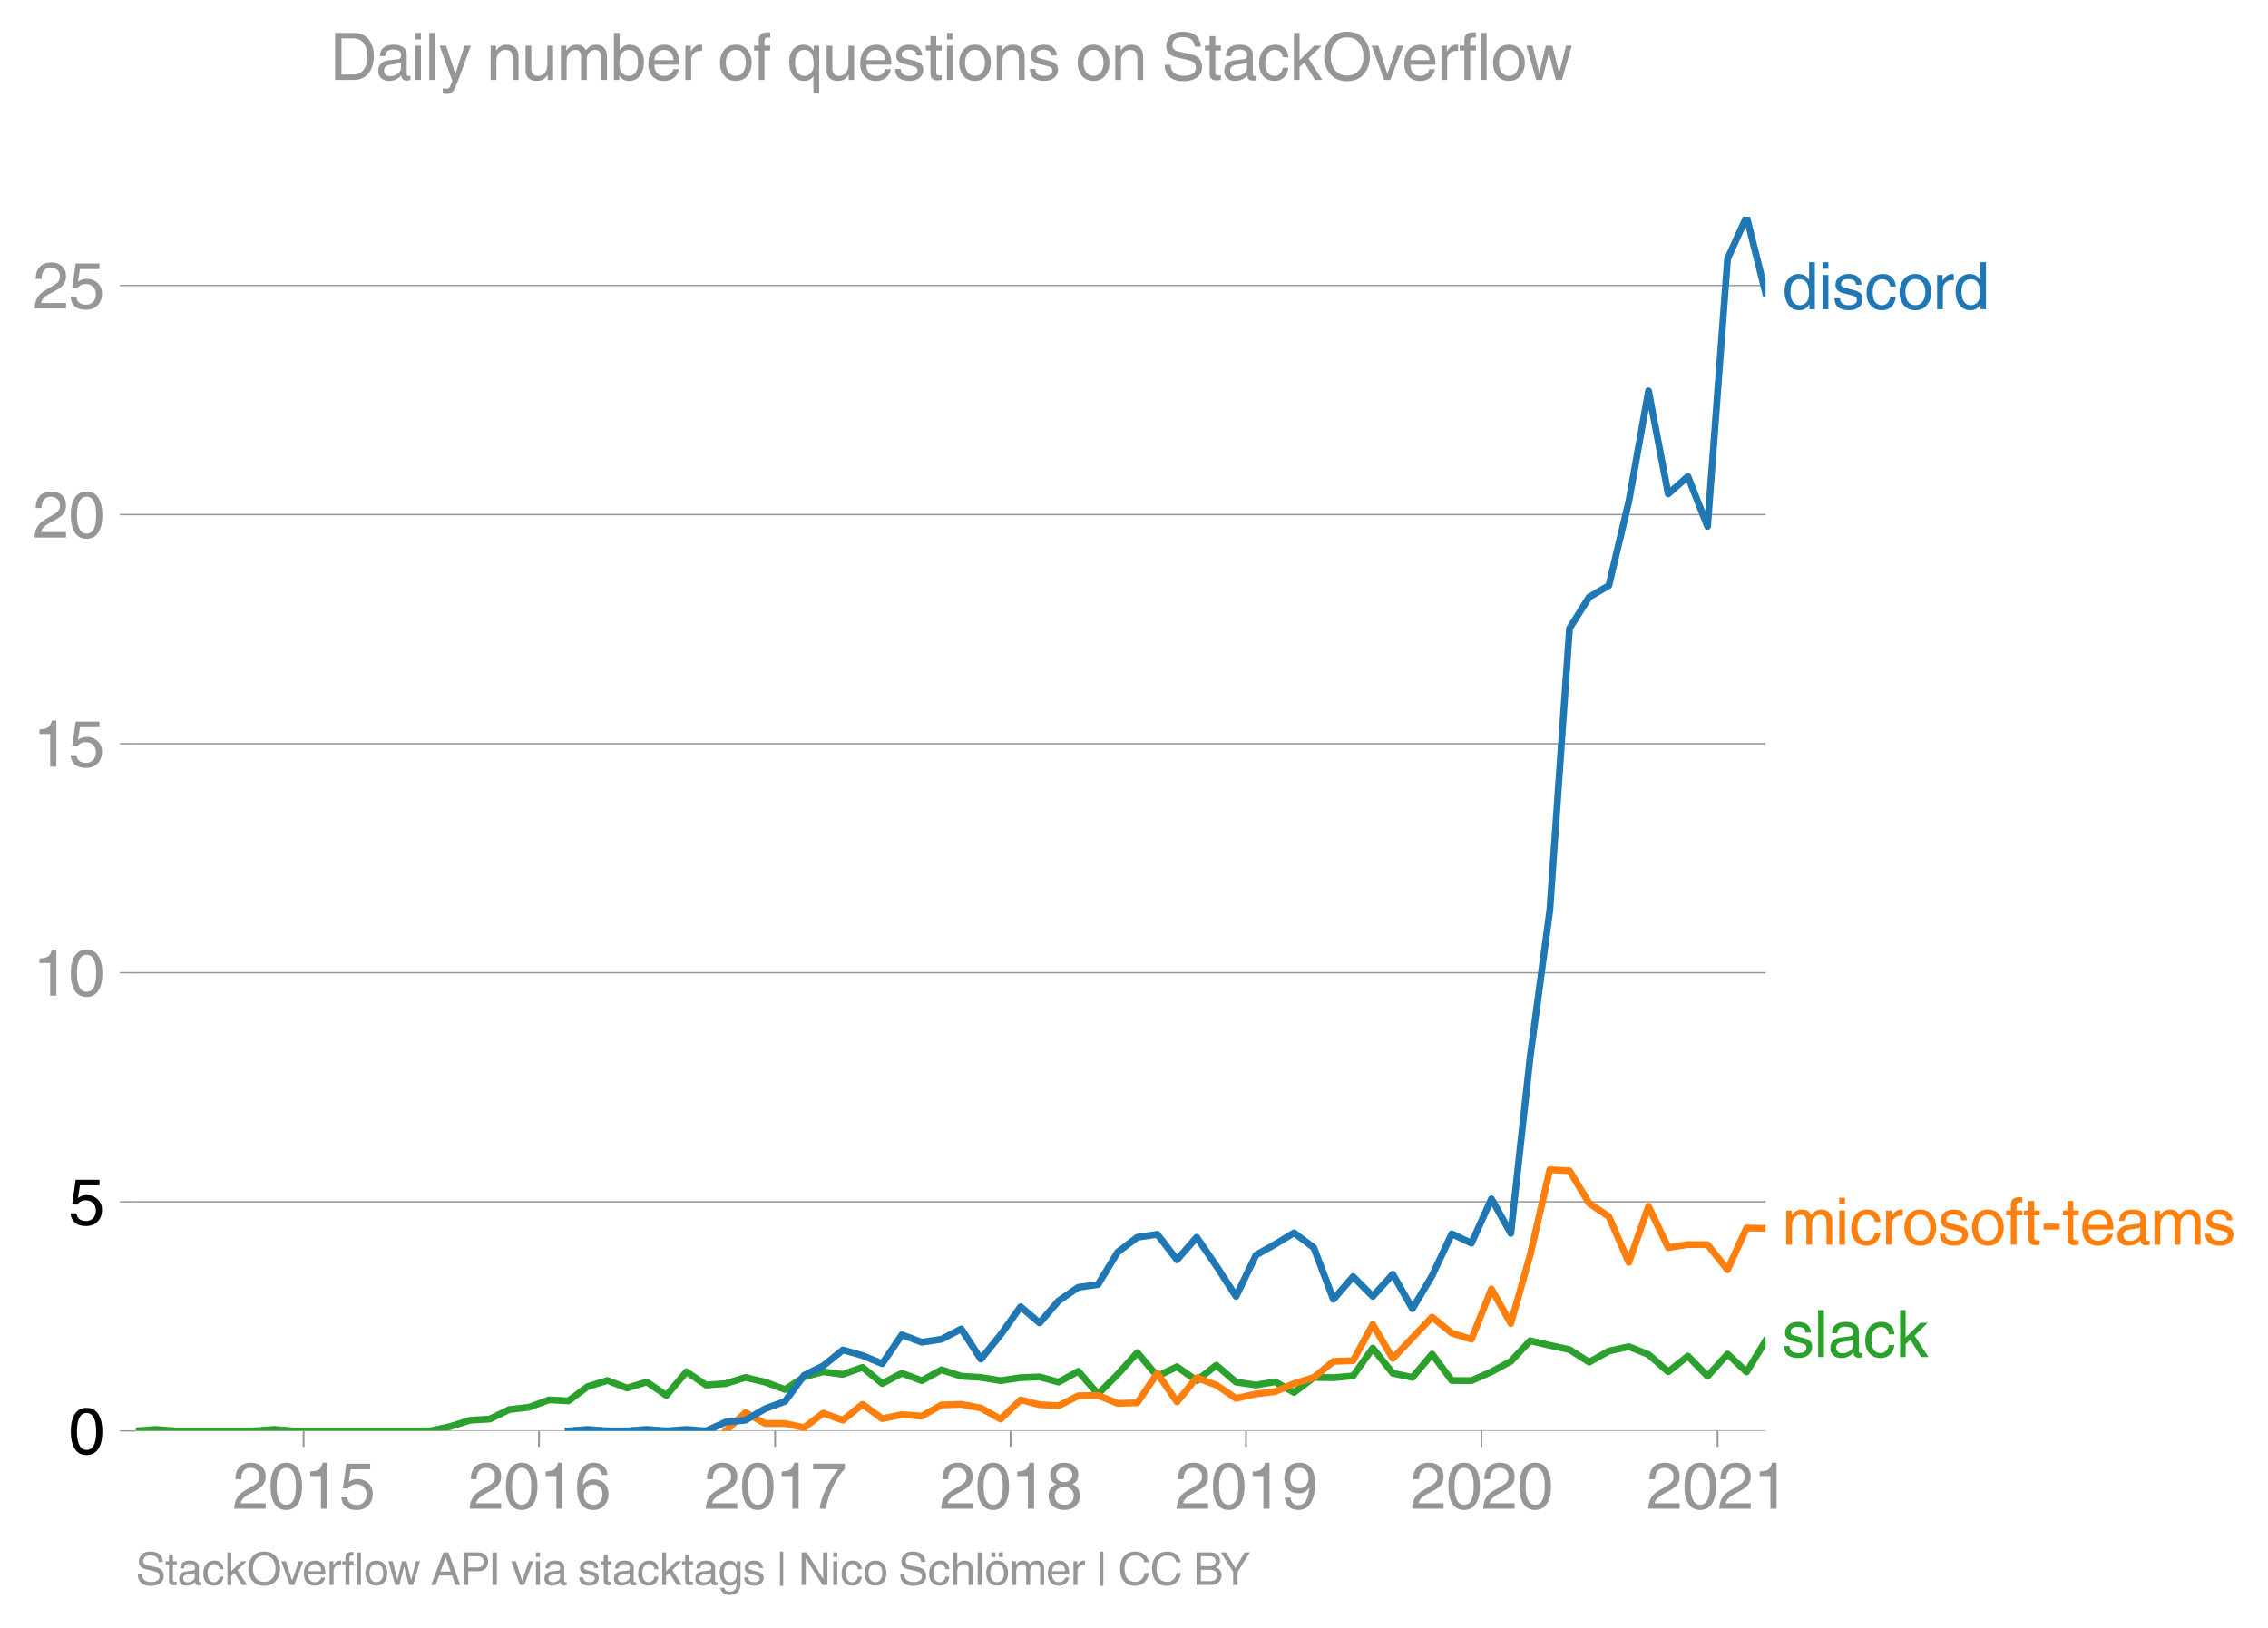 <svg height="475.651" viewBox="0 0 496.979 356.738" width="662.638" xmlns="http://www.w3.org/2000/svg" xmlns:xlink="http://www.w3.org/1999/xlink"><defs><style>*{stroke-linecap:butt;stroke-linejoin:round}</style></defs><g id="figure_1"><path d="M0 356.738h496.979V0H0z" style="fill:none" id="patch_1"/><g id="axes_1"><path d="M29.77 313.628h357.12V47.516H29.77z" style="fill:none" id="patch_2"/><path clip-path="url(#pd8796194b7)" d="m29.77 313.628 4.312-.324 4.311.324H55.711l4.309-.334 4.31.334h29.967l4.382-.972 4.311-1.37 4.315-.25 4.308-2.094 4.311-.497 4.382-1.62 4.24.224 4.238-3.139 4.314-1.328 4.311 1.652 4.312-1.317 4.31 2.937 4.383-5.183 4.31 2.915 4.315-.324 4.308-1.35 4.311 1.026 4.382 1.62 4.17-2.765 4.167-1.122 4.314.572 4.311-1.544 4.312 3.553 4.31-2.257 4.383 1.62 4.31-2.376 4.315 1.404 4.308.27 4.311.701 4.382-.647 4.17-.174 4.167 1.145 4.314-2.364 4.311 4.956 4.312-4.287 4.31-4.783 4.383 5.183 4.31-2.073 4.315 3.044 4.308-3.38 4.312 3.704 4.381.648 4.17-.717 4.167 2.337 4.314-3.293 4.311.054 4.312-.39 4.31-6.09 4.383 5.508 4.311.918 4.314-5.13 4.308 5.8 4.312.031 4.381-1.943 4.241-2.279 4.238-4.524 4.314 1.015 4.31.929 4.312 2.753 4.311-2.43 4.382-.971 4.311 1.728 4.315 3.779 4.308-3.445 4.311 4.417 4.382-4.86 4.17 3.934 4.167-6.849" style="fill:none;stroke:#2ca02c;stroke-linecap:square;stroke-width:1.5" id="line2d_1"/><g id="matplotlib.axis_1"><g id="xtick_1"><g id="line2d_2"><defs><path d="M0 0v3.5" id="m7328615385" style="stroke:#969696;stroke-width:.4"/></defs><use style="fill:#969696;stroke:#969696;stroke-width:.4" x="66.522" xlink:href="#m7328615385" y="313.628"/></g><g style="fill:#969696" transform="matrix(.14 0 0 -.14 50.951 330.678)" id="text_1"><defs><path d="M281 2888q0 793 409 1202 410 410 1148 410 618 0 1012-375t394-969q0-462-227-780-226-317-667-557l-775-425q-684-375-775-863h2444V0H166q25 634 275 1056t781 728l806 469q322 185 469 383t147 545q0 344-241 578-240 235-650 235-453 0-678-299-225-298-231-807H281z" id="HelveticaWorld-Regular-32" transform="scale(.016)"/><path d="M2719 2188q0 903-239 1354-239 452-702 452-453 0-697-452-243-451-243-1354 0-875 240-1340 241-464 700-464 463 0 702 448 239 449 239 1356zm603 0q0-1107-400-1709-400-601-1144-601-772 0-1156 623-384 624-384 1687 0 1090 393 1701 394 611 1147 611 744 0 1144-608t400-1704z" id="HelveticaWorld-Regular-30" transform="scale(.016)"/><path d="M2297 0h-600v3194H647v447q550 18 818 176 269 158 391 683h441V0z" id="HelveticaWorld-Regular-31" transform="scale(.016)"/><path d="M941 2619q372 281 872 281 606 0 1042-403t436-1038q0-690-421-1139-420-448-1179-448-660 0-1041 323-381 324-444 918h582q43-363 284-555t669-192q415 0 681 287 266 288 266 735 0 456-279 731-278 275-718 275-500 0-835-428l-484 25 337 2406h2332v-544H1131L941 2619z" id="HelveticaWorld-Regular-35" transform="scale(.016)"/></defs><use xlink:href="#HelveticaWorld-Regular-32"/><use x="55.615" xlink:href="#HelveticaWorld-Regular-30"/><use x="111.23" xlink:href="#HelveticaWorld-Regular-31"/><use x="166.846" xlink:href="#HelveticaWorld-Regular-35"/></g></g><g id="xtick_2"><use style="fill:#969696;stroke:#969696;stroke-width:.4" x="118.115" xlink:href="#m7328615385" y="313.628" id="line2d_3"/><g style="fill:#969696" transform="matrix(.14 0 0 -.14 102.544 330.678)" id="text_2"><defs><path d="M903 1381q0-440 262-719 263-278 685-278 403 0 642 284 239 285 239 748 0 403-236 675t-670 272q-422 0-672-266t-250-716zm1766 1922q-63 344-255 517-192 174-520 174-519 0-791-507-272-506-278-1159l13-12q359 553 1068 553 566 0 988-375t422-1053q0-672-400-1118-400-445-1078-445-782 0-1188 556-406 557-406 1660 0 1062 415 1734 416 672 1247 672 538 0 910-321 372-320 403-876h-550z" id="HelveticaWorld-Regular-36" transform="scale(.016)"/></defs><use xlink:href="#HelveticaWorld-Regular-32"/><use x="55.615" xlink:href="#HelveticaWorld-Regular-30"/><use x="111.23" xlink:href="#HelveticaWorld-Regular-31"/><use x="166.846" xlink:href="#HelveticaWorld-Regular-36"/></g></g><g id="xtick_3"><use style="fill:#969696;stroke:#969696;stroke-width:.4" x="169.849" xlink:href="#m7328615385" y="313.628" id="line2d_4"/><g style="fill:#969696" transform="matrix(.14 0 0 -.14 154.279 330.678)" id="text_3"><defs><path d="M238 4403h3109v-494q-641-653-1172-1766Q1644 1031 1497 0H878q94 850 622 1954 528 1105 1213 1899H238v550z" id="HelveticaWorld-Regular-37" transform="scale(.016)"/></defs><use xlink:href="#HelveticaWorld-Regular-32"/><use x="55.615" xlink:href="#HelveticaWorld-Regular-30"/><use x="111.23" xlink:href="#HelveticaWorld-Regular-31"/><use x="166.846" xlink:href="#HelveticaWorld-Regular-37"/></g></g><g id="xtick_4"><use style="fill:#969696;stroke:#969696;stroke-width:.4" x="221.442" xlink:href="#m7328615385" y="313.628" id="line2d_5"/><g style="fill:#969696" transform="matrix(.14 0 0 -.14 205.872 330.678)" id="text_4"><defs><path d="M1766 2597q347 0 573 198 227 199 227 527 0 294-218 483-217 189-620 189-359 0-555-199-195-198-195-504 0-328 244-511t544-183zm6-484q-434 0-681-241t-247-591q0-403 250-650t712-247q410 0 655 247t245 657q0 350-245 587-245 238-689 238zm1378 1228q0-678-578-947 397-178 567-471 170-292 170-623 0-641-413-1032-412-390-1112-390-612 0-1076 336T244 1306q0 763 762 1082-609 243-609 875 0 531 361 884t1001 353q641 0 1016-333t375-826z" id="HelveticaWorld-Regular-38" transform="scale(.016)"/></defs><use xlink:href="#HelveticaWorld-Regular-32"/><use x="55.615" xlink:href="#HelveticaWorld-Regular-30"/><use x="111.23" xlink:href="#HelveticaWorld-Regular-31"/><use x="166.846" xlink:href="#HelveticaWorld-Regular-38"/></g></g><g id="xtick_5"><use style="fill:#969696;stroke:#969696;stroke-width:.4" x="273.035" xlink:href="#m7328615385" y="313.628" id="line2d_6"/><g style="fill:#969696" transform="matrix(.14 0 0 -.14 257.465 330.678)" id="text_5"><defs><path d="M1766 2009q384 0 624 259 241 260 241 766 0 416-228 688t-681 272q-391 0-632-275-240-275-240-738 0-472 225-722t691-250zm-82-506q-640 0-1028 397-387 397-387 1056 0 666 390 1105 391 439 1057 439 775 0 1175-522t400-1565q0-1082-410-1809-409-726-1225-726-637 0-987 358t-350 845h565q25-337 220-536 196-198 540-198 487 0 737 434 250 435 344 1247l-12 13q-363-538-1029-538z" id="HelveticaWorld-Regular-39" transform="scale(.016)"/></defs><use xlink:href="#HelveticaWorld-Regular-32"/><use x="55.615" xlink:href="#HelveticaWorld-Regular-30"/><use x="111.23" xlink:href="#HelveticaWorld-Regular-31"/><use x="166.846" xlink:href="#HelveticaWorld-Regular-39"/></g></g><g id="xtick_6"><use style="fill:#969696;stroke:#969696;stroke-width:.4" x="324.629" xlink:href="#m7328615385" y="313.628" id="line2d_7"/><g style="fill:#969696" transform="matrix(.14 0 0 -.14 309.058 330.678)" id="text_6"><use xlink:href="#HelveticaWorld-Regular-32"/><use x="55.615" xlink:href="#HelveticaWorld-Regular-30"/><use x="111.23" xlink:href="#HelveticaWorld-Regular-32"/><use x="166.846" xlink:href="#HelveticaWorld-Regular-30"/></g></g><g id="xtick_7"><use style="fill:#969696;stroke:#969696;stroke-width:.4" x="376.363" xlink:href="#m7328615385" y="313.628" id="line2d_8"/><g style="fill:#969696" transform="matrix(.14 0 0 -.14 360.792 330.678)" id="text_7"><use xlink:href="#HelveticaWorld-Regular-32"/><use x="55.615" xlink:href="#HelveticaWorld-Regular-30"/><use x="111.23" xlink:href="#HelveticaWorld-Regular-32"/><use x="166.846" xlink:href="#HelveticaWorld-Regular-31"/></g></g></g><g id="matplotlib.axis_2"><g id="ytick_1"><path clip-path="url(#pd8796194b7)" d="M29.77 313.628h357.12" style="fill:none;stroke:#969696;stroke-linecap:square;stroke-width:.3" id="line2d_9"/><g id="line2d_10"><defs><path d="M0 0h-3.5" id="medc06c6f90" style="stroke:#969696;stroke-width:.3"/></defs><use style="fill:#969696;stroke:#969696;stroke-width:.3" x="29.771" xlink:href="#medc06c6f90" y="313.628"/></g><use xlink:href="#HelveticaWorld-Regular-30" transform="matrix(.14 0 0 -.14 14.985 318.653)" id="text_8"/></g><g id="ytick_2"><path clip-path="url(#pd8796194b7)" d="M29.77 263.418h357.12" style="fill:none;stroke:#969696;stroke-linecap:square;stroke-width:.3" id="line2d_11"/><use style="fill:#969696;stroke:#969696;stroke-width:.3" x="29.771" xlink:href="#medc06c6f90" y="263.418" id="line2d_12"/><use xlink:href="#HelveticaWorld-Regular-35" transform="matrix(.14 0 0 -.14 14.985 268.443)" id="text_9"/></g><g id="ytick_3"><path clip-path="url(#pd8796194b7)" d="M29.77 213.209h357.12" style="fill:none;stroke:#969696;stroke-linecap:square;stroke-width:.3" id="line2d_13"/><use style="fill:#969696;stroke:#969696;stroke-width:.3" x="29.771" xlink:href="#medc06c6f90" y="213.209" id="line2d_14"/><g style="fill:#969696" transform="matrix(.14 0 0 -.14 7.2 218.233)" id="text_10"><use xlink:href="#HelveticaWorld-Regular-31"/><use x="55.615" xlink:href="#HelveticaWorld-Regular-30"/></g></g><g id="ytick_4"><path clip-path="url(#pd8796194b7)" d="M29.77 162.999h357.12" style="fill:none;stroke:#969696;stroke-linecap:square;stroke-width:.3" id="line2d_15"/><use style="fill:#969696;stroke:#969696;stroke-width:.3" x="29.771" xlink:href="#medc06c6f90" y="162.999" id="line2d_16"/><g style="fill:#969696" transform="matrix(.14 0 0 -.14 7.2 168.024)" id="text_11"><use xlink:href="#HelveticaWorld-Regular-31"/><use x="55.615" xlink:href="#HelveticaWorld-Regular-35"/></g></g><g id="ytick_5"><path clip-path="url(#pd8796194b7)" d="M29.77 112.789h357.12" style="fill:none;stroke:#969696;stroke-linecap:square;stroke-width:.3" id="line2d_17"/><use style="fill:#969696;stroke:#969696;stroke-width:.3" x="29.771" xlink:href="#medc06c6f90" y="112.789" id="line2d_18"/><g style="fill:#969696" transform="matrix(.14 0 0 -.14 7.2 117.814)" id="text_12"><use xlink:href="#HelveticaWorld-Regular-32"/><use x="55.615" xlink:href="#HelveticaWorld-Regular-30"/></g></g><g id="ytick_6"><path clip-path="url(#pd8796194b7)" d="M29.77 62.58h357.12" style="fill:none;stroke:#969696;stroke-linecap:square;stroke-width:.3" id="line2d_19"/><use style="fill:#969696;stroke:#969696;stroke-width:.3" x="29.771" xlink:href="#medc06c6f90" y="62.579" id="line2d_20"/><g style="fill:#969696" transform="matrix(.14 0 0 -.14 7.2 67.604)" id="text_13"><use xlink:href="#HelveticaWorld-Regular-32"/><use x="55.615" xlink:href="#HelveticaWorld-Regular-35"/></g></g></g><path clip-path="url(#pd8796194b7)" d="m159.039 313.628 4.308-4.017 4.311 2.398h4.382l4.17.902 4.167-3.17 4.314 1.544 4.311-3.488 4.312 3.153 4.31-.885 4.383.324 4.31-2.451 4.315-.14 4.308.81 4.311 2.429 4.382-4.211 4.17 1.064 4.167.231 4.314-2.192 4.311-.075 4.312 1.75 4.31-.13 4.383-6.48 4.31 6.274 4.315-5.301 4.308 1.62 4.312 2.915 4.381-.972 4.17-.51 4.167-1.758 4.314-1.35 4.311-3.509 4.312-.172 4.31-7.926 4.383 7.45 4.311-4.545 4.314-4.525 4.308 3.52 4.312 1.34 4.381-11.014 4.241 7.55 4.238-15 4.314-18.692 4.31.227 4.312 7.137 4.311 2.905 4.382 10.042 4.311-12.277 4.315 9.037 4.308-.67 4.311.023 4.382 5.506 4.17-9.162 4.167.092" style="fill:none;stroke:#ff7f0e;stroke-linecap:square;stroke-width:1.5" id="line2d_21"/><path clip-path="url(#pd8796194b7)" d="m124.546 313.628 4.238-.324 4.314.324h4.311l4.312-.334 4.31.334 4.383-.324 4.31.324 4.315-1.943 4.308-.4 4.311-2.516 4.382-1.62 4.17-5.715 4.167-2.059 4.314-3.488 4.311 1.22 4.312 1.793 4.31-6.327 4.383 1.62 4.31-.649 4.315-2.267 4.308 6.619 4.311-5.323 4.382-6.155 4.17 3.54 4.167-4.836 4.314-2.959 4.311-.604 4.312-7.094 4.31-3.272 4.383-.648 4.31 5.593 4.315-4.945 4.308 6.284 4.312 6.673 4.381-9.07 4.17-2.337 4.167-2.522 4.314 3.24 4.311 11.337 4.312-4.978 4.31 4.33 4.383-4.859 4.311 7.559 4.314-7.235 4.308-9.167 4.312 2.04 4.381-9.717 4.241 7.573 4.238-38.671 4.314-32.188 4.31-61.753 4.312-6.867 4.311-2.527 4.382-18.464 4.311-24.198 4.315 22.578 4.308-3.833 4.311 10.96 4.382-58.633 4.17-9.232L386.89 64.2" style="fill:none;stroke:#1f77b4;stroke-linecap:square;stroke-width:1.5" id="line2d_22"/><g style="fill:#1f77b4" transform="matrix(.14 0 0 -.14 390.462 67.774)" id="text_14"><defs><path d="M838 1684q0-621 246-957 247-336 657-336 390 0 652 287 263 288 263 838 0 706-224 1064-223 358-679 358-434 0-675-285-240-284-240-969zM3225 0h-531v459h-13Q2363-97 1716-97q-697 0-1079 531-381 532-381 1338 0 744 378 1208 379 464 1016 464 628 0 1000-569l13 38v1681h562V0z" id="HelveticaWorld-Regular-64" transform="scale(.016)"/><path d="M422 3956v638h562v-638H422zM984 0H422v3347h562V0z" id="HelveticaWorld-Regular-69" transform="scale(.016)"/><path d="M2309 2394q-12 300-214 431-201 131-579 131-275 0-471-122-195-121-195-350 0-181 115-267 116-86 501-183l556-140q506-128 723-327 218-198 218-554 0-494-361-802T1638-97Q934-97 573 195q-360 293-367 880h544q13-347 230-516 217-168 651-168 353 0 561 140 208 141 208 391 0 178-135 284-134 107-531 197l-653 160q-397 100-586 298t-189 514q0 494 353 781 354 288 922 288 607 0 930-296 323-295 342-754h-544z" id="HelveticaWorld-Regular-73" transform="scale(.016)"/><path d="M2534 2222q-121 716-793 716-416 0-669-333t-253-927q0-647 234-967 235-320 681-320 300 0 519 220t281 573h544q-84-621-439-951T1722-97q-659 0-1081 451-422 452-422 1227 0 850 422 1356 422 507 1184 507 556 0 886-333t367-889h-544z" id="HelveticaWorld-Regular-63" transform="scale(.016)"/><path d="M813 1678q0-559 253-920t718-361q482 0 732 378t250 903q0 531-250 901-250 371-732 371-446 0-709-349-262-348-262-923zm-575 0q0 747 415 1256 416 510 1131 510 732 0 1144-516 413-515 413-1250 0-737-410-1256Q2522-97 1784-97q-709 0-1128 503-418 503-418 1272z" id="HelveticaWorld-Regular-6f" transform="scale(.016)"/><path d="M984 0H422v3347h531v-556h13q365 653 940 653 91 0 147-19v-584h-209q-378 0-619-257-241-256-241-637V0z" id="HelveticaWorld-Regular-72" transform="scale(.016)"/></defs><use xlink:href="#HelveticaWorld-Regular-64"/><use x="56.982" xlink:href="#HelveticaWorld-Regular-69"/><use x="79.004" xlink:href="#HelveticaWorld-Regular-73"/><use x="129.004" xlink:href="#HelveticaWorld-Regular-63"/><use x="180.273" xlink:href="#HelveticaWorld-Regular-6f"/><use x="236.182" xlink:href="#HelveticaWorld-Regular-72"/><use x="267.75" xlink:href="#HelveticaWorld-Regular-64"/></g><g style="fill:#ff7f0e" transform="matrix(.14 0 0 -.14 390.462 272.825)" id="text_15"><defs><path d="M422 3347h531v-472h13q378 569 1012 569 628 0 891-544 240 294 465 419t557 125q434 0 735-285 302-284 302-843V0h-562v2163q0 390-147 582-147 193-475 193-331 0-560-269-228-269-228-628V0h-562v2316q0 290-135 456-134 166-390 166-403 0-644-300t-241-813V0H422v3347z" id="HelveticaWorld-Regular-6d" transform="scale(.016)"/><path d="M1100 2881V0H538v2881H78v466h460v575q0 378 229 557 230 180 642 180 141 0 254-12v-506q-100 12-229 12-187 0-261-92-73-92-73-298v-416h563v-466h-563z" id="HelveticaWorld-Regular-66" transform="scale(.016)"/><path d="M1100 2881V703q0-128 70-195 71-67 252-67h216V0q-307-44-422-44-353 0-516 169-162 169-162 547v2209H84v466h454v934h562v-934h538v-466h-538z" id="HelveticaWorld-Regular-74" transform="scale(.016)"/><path d="M1850 1484H281v575h1569v-575z" id="HelveticaWorld-Regular-2d" transform="scale(.016)"/><path d="M2719 1941q-44 543-288 770-243 227-647 227-409 0-661-288-251-287-267-709h1863zm537-891q-93-519-509-859-366-288-963-294-703 6-1116 461-412 455-412 1223 0 882 425 1372 425 491 1182 491 678 0 1059-507 381-506 381-1446H856q0-525 244-813 244-287 731-287 344 0 591 207 247 208 272 452h562z" id="HelveticaWorld-Regular-65" transform="scale(.016)"/><path d="M2456 1709q-62-65-245-106-183-40-683-106-369-44-542-182-173-137-173-362 0-275 146-428 147-153 469-153 403 0 715 229 313 230 313 558v550zM397 2328q19 566 367 841 349 275 1014 275 531 0 890-241 360-240 360-694V581q0-197 178-197 72 0 185 25V0q-153-63-319-63-288 0-429 123-140 124-146 387Q2016-97 1288-97q-475 0-763 269-287 269-287 700 0 441 250 712 250 272 728 329l993 121q269 41 269 397 0 263-195 403-195 141-592 141-353 0-543-156-189-156-226-491H397z" id="HelveticaWorld-Regular-61" transform="scale(.016)"/></defs><use xlink:href="#HelveticaWorld-Regular-6d"/><use x="83.008" xlink:href="#HelveticaWorld-Regular-69"/><use x="105.029" xlink:href="#HelveticaWorld-Regular-63"/><use x="156.299" xlink:href="#HelveticaWorld-Regular-72"/><use x="187.867" xlink:href="#HelveticaWorld-Regular-6f"/><use x="243.775" xlink:href="#HelveticaWorld-Regular-73"/><use x="293.775" xlink:href="#HelveticaWorld-Regular-6f"/><use x="349.684" xlink:href="#HelveticaWorld-Regular-66"/><use x="377.369" xlink:href="#HelveticaWorld-Regular-74"/><use x="405.055" xlink:href="#HelveticaWorld-Regular-2d"/><use x="438.355" xlink:href="#HelveticaWorld-Regular-74"/><use x="466.041" xlink:href="#HelveticaWorld-Regular-65"/><use x="521.461" xlink:href="#HelveticaWorld-Regular-61"/><use x="576.393" xlink:href="#HelveticaWorld-Regular-6d"/><use x="659.4" xlink:href="#HelveticaWorld-Regular-73"/></g><g style="fill:#2ca02c" transform="matrix(.14 0 0 -.14 390.462 297.444)" id="text_16"><defs><path d="M984 0H422v4594h562V0z" id="HelveticaWorld-Regular-6c" transform="scale(.016)"/><path d="M3200 0h-722L1434 1691l-468-422V0H422v4594h544V1931l1440 1416h716L1844 2100 3200 0z" id="HelveticaWorld-Regular-6b" transform="scale(.016)"/></defs><use xlink:href="#HelveticaWorld-Regular-73"/><use x="50" xlink:href="#HelveticaWorld-Regular-6c"/><use x="72.021" xlink:href="#HelveticaWorld-Regular-61"/><use x="126.953" xlink:href="#HelveticaWorld-Regular-63"/><use x="178.223" xlink:href="#HelveticaWorld-Regular-6b"/></g><g style="fill:#969696" transform="matrix(.097 0 0 -.097 29.77 347.399)" id="text_17"><defs><path d="M3225 3250q-19 438-327 686-307 248-810 248-507 0-779-208-271-207-271-598 0-209 118-359 119-150 425-222l1313-300q531-116 787-440 257-323 257-788 0-681-500-1036T2138-122q-610 0-962 156-351 157-623 497-272 341-272 953h582q0-512 340-794 341-281 928-281 569 0 886 202t317 573q0 338-189 505t-739 295l-990 232q-494 112-738 392t-244 689q0 619 417 1019 418 400 1165 400 843 0 1301-352 458-351 492-1114h-584z" id="HelveticaWorld-Regular-53" transform="scale(.016)"/><path d="M4091 2297q0 806-427 1337-426 532-1173 532-738 0-1169-532-431-531-431-1337 0-831 437-1350 438-519 1163-519 709 0 1154 506 446 507 446 1363zm637 0q0-1028-594-1724-593-695-1643-695-1057 0-1649 695-592 696-592 1724 0 1031 592 1725t1649 694q1081 0 1659-707 578-706 578-1712z" id="HelveticaWorld-Regular-4f" transform="scale(.016)"/><path d="M2522 3347h616L1863 0h-604L38 3347h653l872-2725h12l947 2725z" id="HelveticaWorld-Regular-76" transform="scale(.016)"/><path d="M1638 0h-575L97 3347h606l641-2631h12l647 2631h635l653-2631h12l678 2631h557L3572 0h-591l-678 2591h-12L1638 0z" id="HelveticaWorld-Regular-77" transform="scale(.016)"/><path d="m2816 1888-678 2021h-13l-737-2021h1428zm-1619-550L716 0H78l1728 4594h703L4172 0h-678l-453 1338H1197z" id="HelveticaWorld-Regular-41" transform="scale(.016)"/><path d="M1141 2472h1234q466 0 700 204 234 205 234 621 0 372-225 569t-684 197H1141V2472zm0-2472H519v4594h2065q616 0 991-358t375-933q0-597-363-980-362-382-1003-382H1141V0z" id="HelveticaWorld-Regular-50" transform="scale(.016)"/><path d="M1141 0H519v4594h622V0z" id="HelveticaWorld-Regular-49" transform="scale(.016)"/><path d="M831 1684q0-615 244-954t659-339q404 0 660 293 256 294 256 832 0 706-224 1064-223 358-679 358-459 0-688-305-228-305-228-949zM3188 191q0-807-388-1203-387-397-1169-397-562 0-895 259T353-409h563q43-244 226-388t530-144q472 0 712 254 241 253 241 821v238h-12Q2297-97 1722-97q-716 0-1094 528T250 1772q0 744 381 1208 382 464 1013 464 634 0 1000-569h12v472h532V191z" id="HelveticaWorld-Regular-67" transform="scale(.016)"/><path d="M603 4716h466V-122H603v4838z" id="HelveticaWorld-Regular-7c" transform="scale(.016)"/><path d="M3559 4594h600V0h-690L1125 3713h-12V0H519v4594h728L3547 884h12v3710z" id="HelveticaWorld-Regular-4e" transform="scale(.016)"/><path d="M3150 0h-566v2188q0 403-156 576-156 174-509 174-435 0-685-282-250-281-250-831V0H422v4594h562V2900h13q384 544 981 544 550 0 861-288 311-287 311-878V0z" id="HelveticaWorld-Regular-68" transform="scale(.016)"/><path d="M813 1678q0-559 253-920t718-361q482 0 732 378t250 903q0 531-250 901-250 371-732 371-446 0-709-349-262-348-262-923zm-575 0q0 747 415 1256 416 510 1131 510 732 0 1144-516 413-515 413-1250 0-737-410-1256Q2522-97 1784-97q-709 0-1128 503-418 503-418 1272zm2351 2266h-575v650h575v-650zm-1038 0H976v650h575v-650z" id="HelveticaWorld-Regular-f6" transform="scale(.016)"/><path d="M3713 3213q-104 468-434 710-329 243-854 243-678 0-1091-493-412-492-412-1329 0-969 390-1443 391-473 1132-473 487 0 838 323 352 324 474 940h603q-121-885-671-1349T2350-122q-941 0-1505 647T281 2322q0 1109 589 1751 589 643 1555 643 800 0 1297-413 497-412 591-1090h-600z" id="HelveticaWorld-Regular-43" transform="scale(.016)"/><path d="M519 4594h2015q594 0 947-322t353-834q0-310-155-565-154-254-460-395 428-162 629-431 202-269 202-691 0-593-428-975Q3194 0 2491 0H519v4594zm612-4063h1325q488 0 731 226 244 227 244 612 0 390-272 582-271 193-803 193H1131V531zm0 2119h1128q494 0 724 179 230 180 230 562 0 328-218 500-217 172-729 172H1131V2650z" id="HelveticaWorld-Regular-42" transform="scale(.016)"/><path d="M2388 0h-622v1850L31 4594h725l1319-2206 1316 2206h731L2388 1850V0z" id="HelveticaWorld-Regular-59" transform="scale(.016)"/></defs><use xlink:href="#HelveticaWorld-Regular-53"/><use x="66.211" xlink:href="#HelveticaWorld-Regular-74"/><use x="93.896" xlink:href="#HelveticaWorld-Regular-61"/><use x="148.828" xlink:href="#HelveticaWorld-Regular-63"/><use x="200.098" xlink:href="#HelveticaWorld-Regular-6b"/><use x="250.098" xlink:href="#HelveticaWorld-Regular-4f"/><use x="327.881" xlink:href="#HelveticaWorld-Regular-76"/><use x="375.49" xlink:href="#HelveticaWorld-Regular-65"/><use x="430.91" xlink:href="#HelveticaWorld-Regular-72"/><use x="464.979" xlink:href="#HelveticaWorld-Regular-66"/><use x="492.664" xlink:href="#HelveticaWorld-Regular-6c"/><use x="514.686" xlink:href="#HelveticaWorld-Regular-6f"/><use x="569.094" xlink:href="#HelveticaWorld-Regular-77"/><use x="641.506" xlink:href="#HelveticaWorld-Regular-20"/><use x="665.92" xlink:href="#HelveticaWorld-Regular-41"/><use x="732.619" xlink:href="#HelveticaWorld-Regular-50"/><use x="797.268" xlink:href="#HelveticaWorld-Regular-49"/><use x="823.049" xlink:href="#HelveticaWorld-Regular-20"/><use x="847.463" xlink:href="#HelveticaWorld-Regular-76"/><use x="897.072" xlink:href="#HelveticaWorld-Regular-69"/><use x="919.094" xlink:href="#HelveticaWorld-Regular-61"/><use x="974.025" xlink:href="#HelveticaWorld-Regular-20"/><use x="998.439" xlink:href="#HelveticaWorld-Regular-73"/><use x="1048.439" xlink:href="#HelveticaWorld-Regular-74"/><use x="1076.125" xlink:href="#HelveticaWorld-Regular-61"/><use x="1131.057" xlink:href="#HelveticaWorld-Regular-63"/><use x="1182.326" xlink:href="#HelveticaWorld-Regular-6b"/><use x="1232.326" xlink:href="#HelveticaWorld-Regular-74"/><use x="1260.012" xlink:href="#HelveticaWorld-Regular-61"/><use x="1314.943" xlink:href="#HelveticaWorld-Regular-67"/><use x="1370.852" xlink:href="#HelveticaWorld-Regular-73"/><use x="1420.852" xlink:href="#HelveticaWorld-Regular-20"/><use x="1445.266" xlink:href="#HelveticaWorld-Regular-7c"/><use x="1471.242" xlink:href="#HelveticaWorld-Regular-20"/><use x="1495.656" xlink:href="#HelveticaWorld-Regular-4e"/><use x="1568.752" xlink:href="#HelveticaWorld-Regular-69"/><use x="1590.773" xlink:href="#HelveticaWorld-Regular-63"/><use x="1642.043" xlink:href="#HelveticaWorld-Regular-6f"/><use x="1697.951" xlink:href="#HelveticaWorld-Regular-20"/><use x="1722.365" xlink:href="#HelveticaWorld-Regular-53"/><use x="1788.576" xlink:href="#HelveticaWorld-Regular-63"/><use x="1839.846" xlink:href="#HelveticaWorld-Regular-68"/><use x="1895.021" xlink:href="#HelveticaWorld-Regular-6c"/><use x="1917.043" xlink:href="#HelveticaWorld-Regular-f6"/><use x="1972.951" xlink:href="#HelveticaWorld-Regular-6d"/><use x="2055.959" xlink:href="#HelveticaWorld-Regular-65"/><use x="2111.379" xlink:href="#HelveticaWorld-Regular-72"/><use x="2143.947" xlink:href="#HelveticaWorld-Regular-20"/><use x="2168.361" xlink:href="#HelveticaWorld-Regular-7c"/><use x="2194.338" xlink:href="#HelveticaWorld-Regular-20"/><use x="2218.752" xlink:href="#HelveticaWorld-Regular-43"/><use x="2291.066" xlink:href="#HelveticaWorld-Regular-43"/><use x="2363.381" xlink:href="#HelveticaWorld-Regular-20"/><use x="2387.795" xlink:href="#HelveticaWorld-Regular-42"/><use x="2450.607" xlink:href="#HelveticaWorld-Regular-59"/></g><g style="fill:#969696" transform="matrix(.14 0 0 -.14 72.264 17.516)" id="text_18"><defs><path d="M1141 531h1203q625 0 978 480t353 1311q0 822-356 1278t-1028 463H1141V531zM519 4594h1862q903 0 1414-621 511-620 511-1610 0-1063-511-1713T2356 0H519v4594z" id="HelveticaWorld-Regular-44" transform="scale(.016)"/><path d="M2497 3347h612L1913 63q-32-88-63-166-272-725-469-995-197-271-637-271-231 0-378 50v513q159-57 350-57 206 0 301 130 96 130 283 636L56 3347h635l897-2725h12l897 2725z" id="HelveticaWorld-Regular-79" transform="scale(.016)"/><path d="M3150 0h-566v2059q0 475-166 677-165 202-549 202-378 0-632-288-253-287-253-825V0H422v3347h531v-472h13q397 569 1012 569 569 0 870-302 302-301 302-864V0z" id="HelveticaWorld-Regular-6e" transform="scale(.016)"/><path d="M391 3347h562V1125q0-369 167-552 168-182 480-182 434 0 678 307 244 308 244 805v1844h562V0h-531v488l-12 12Q2222-97 1478-97q-481 0-784 262-303 263-303 776v2406z" id="HelveticaWorld-Regular-75" transform="scale(.016)"/><path d="M2778 1684q0 672-238 963-237 291-677 291-447-7-676-349-228-342-228-989 0-659 275-934t641-275q416 0 659 342 244 342 244 951zM422 0v4594h562V2925h13q359 519 969 519 625 0 1009-464t384-1208q0-838-388-1354Q2584-97 1888-97q-613 0-922 513h-13V0H422z" id="HelveticaWorld-Regular-62" transform="scale(.016)"/><path d="M2656 1516q0 712-224 1067-223 355-679 355-440 0-678-288-237-287-237-966 0-603 240-948 241-345 663-345 372 0 643 281 272 281 272 844zm538-2841h-563V353h-12Q2297-97 1728-97q-703 0-1088 522-384 522-384 1347 0 731 378 1201 379 471 1016 471 634 0 1000-569h13v472h531v-4672z" id="HelveticaWorld-Regular-71" transform="scale(.016)"/></defs><use xlink:href="#HelveticaWorld-Regular-44"/><use x="72.021" xlink:href="#HelveticaWorld-Regular-61"/><use x="126.953" xlink:href="#HelveticaWorld-Regular-69"/><use x="148.975" xlink:href="#HelveticaWorld-Regular-6c"/><use x="170.996" xlink:href="#HelveticaWorld-Regular-79"/><use x="220.605" xlink:href="#HelveticaWorld-Regular-20"/><use x="245.02" xlink:href="#HelveticaWorld-Regular-6e"/><use x="300.195" xlink:href="#HelveticaWorld-Regular-75"/><use x="354.98" xlink:href="#HelveticaWorld-Regular-6d"/><use x="437.988" xlink:href="#HelveticaWorld-Regular-62"/><use x="494.482" xlink:href="#HelveticaWorld-Regular-65"/><use x="549.902" xlink:href="#HelveticaWorld-Regular-72"/><use x="582.471" xlink:href="#HelveticaWorld-Regular-20"/><use x="606.885" xlink:href="#HelveticaWorld-Regular-6f"/><use x="662.793" xlink:href="#HelveticaWorld-Regular-66"/><use x="690.479" xlink:href="#HelveticaWorld-Regular-20"/><use x="714.893" xlink:href="#HelveticaWorld-Regular-71"/><use x="771.387" xlink:href="#HelveticaWorld-Regular-75"/><use x="826.172" xlink:href="#HelveticaWorld-Regular-65"/><use x="881.592" xlink:href="#HelveticaWorld-Regular-73"/><use x="931.592" xlink:href="#HelveticaWorld-Regular-74"/><use x="959.277" xlink:href="#HelveticaWorld-Regular-69"/><use x="981.299" xlink:href="#HelveticaWorld-Regular-6f"/><use x="1037.207" xlink:href="#HelveticaWorld-Regular-6e"/><use x="1092.383" xlink:href="#HelveticaWorld-Regular-73"/><use x="1142.383" xlink:href="#HelveticaWorld-Regular-20"/><use x="1166.797" xlink:href="#HelveticaWorld-Regular-6f"/><use x="1222.705" xlink:href="#HelveticaWorld-Regular-6e"/><use x="1277.881" xlink:href="#HelveticaWorld-Regular-20"/><use x="1302.295" xlink:href="#HelveticaWorld-Regular-53"/><use x="1368.506" xlink:href="#HelveticaWorld-Regular-74"/><use x="1396.191" xlink:href="#HelveticaWorld-Regular-61"/><use x="1451.123" xlink:href="#HelveticaWorld-Regular-63"/><use x="1502.393" xlink:href="#HelveticaWorld-Regular-6b"/><use x="1552.393" xlink:href="#HelveticaWorld-Regular-4f"/><use x="1630.176" xlink:href="#HelveticaWorld-Regular-76"/><use x="1677.785" xlink:href="#HelveticaWorld-Regular-65"/><use x="1733.205" xlink:href="#HelveticaWorld-Regular-72"/><use x="1767.273" xlink:href="#HelveticaWorld-Regular-66"/><use x="1794.959" xlink:href="#HelveticaWorld-Regular-6c"/><use x="1816.98" xlink:href="#HelveticaWorld-Regular-6f"/><use x="1871.389" xlink:href="#HelveticaWorld-Regular-77"/></g></g></g><defs><clipPath id="pd8796194b7"><path d="M29.771 47.516h357.12v266.112H29.771z"/></clipPath></defs></svg>
